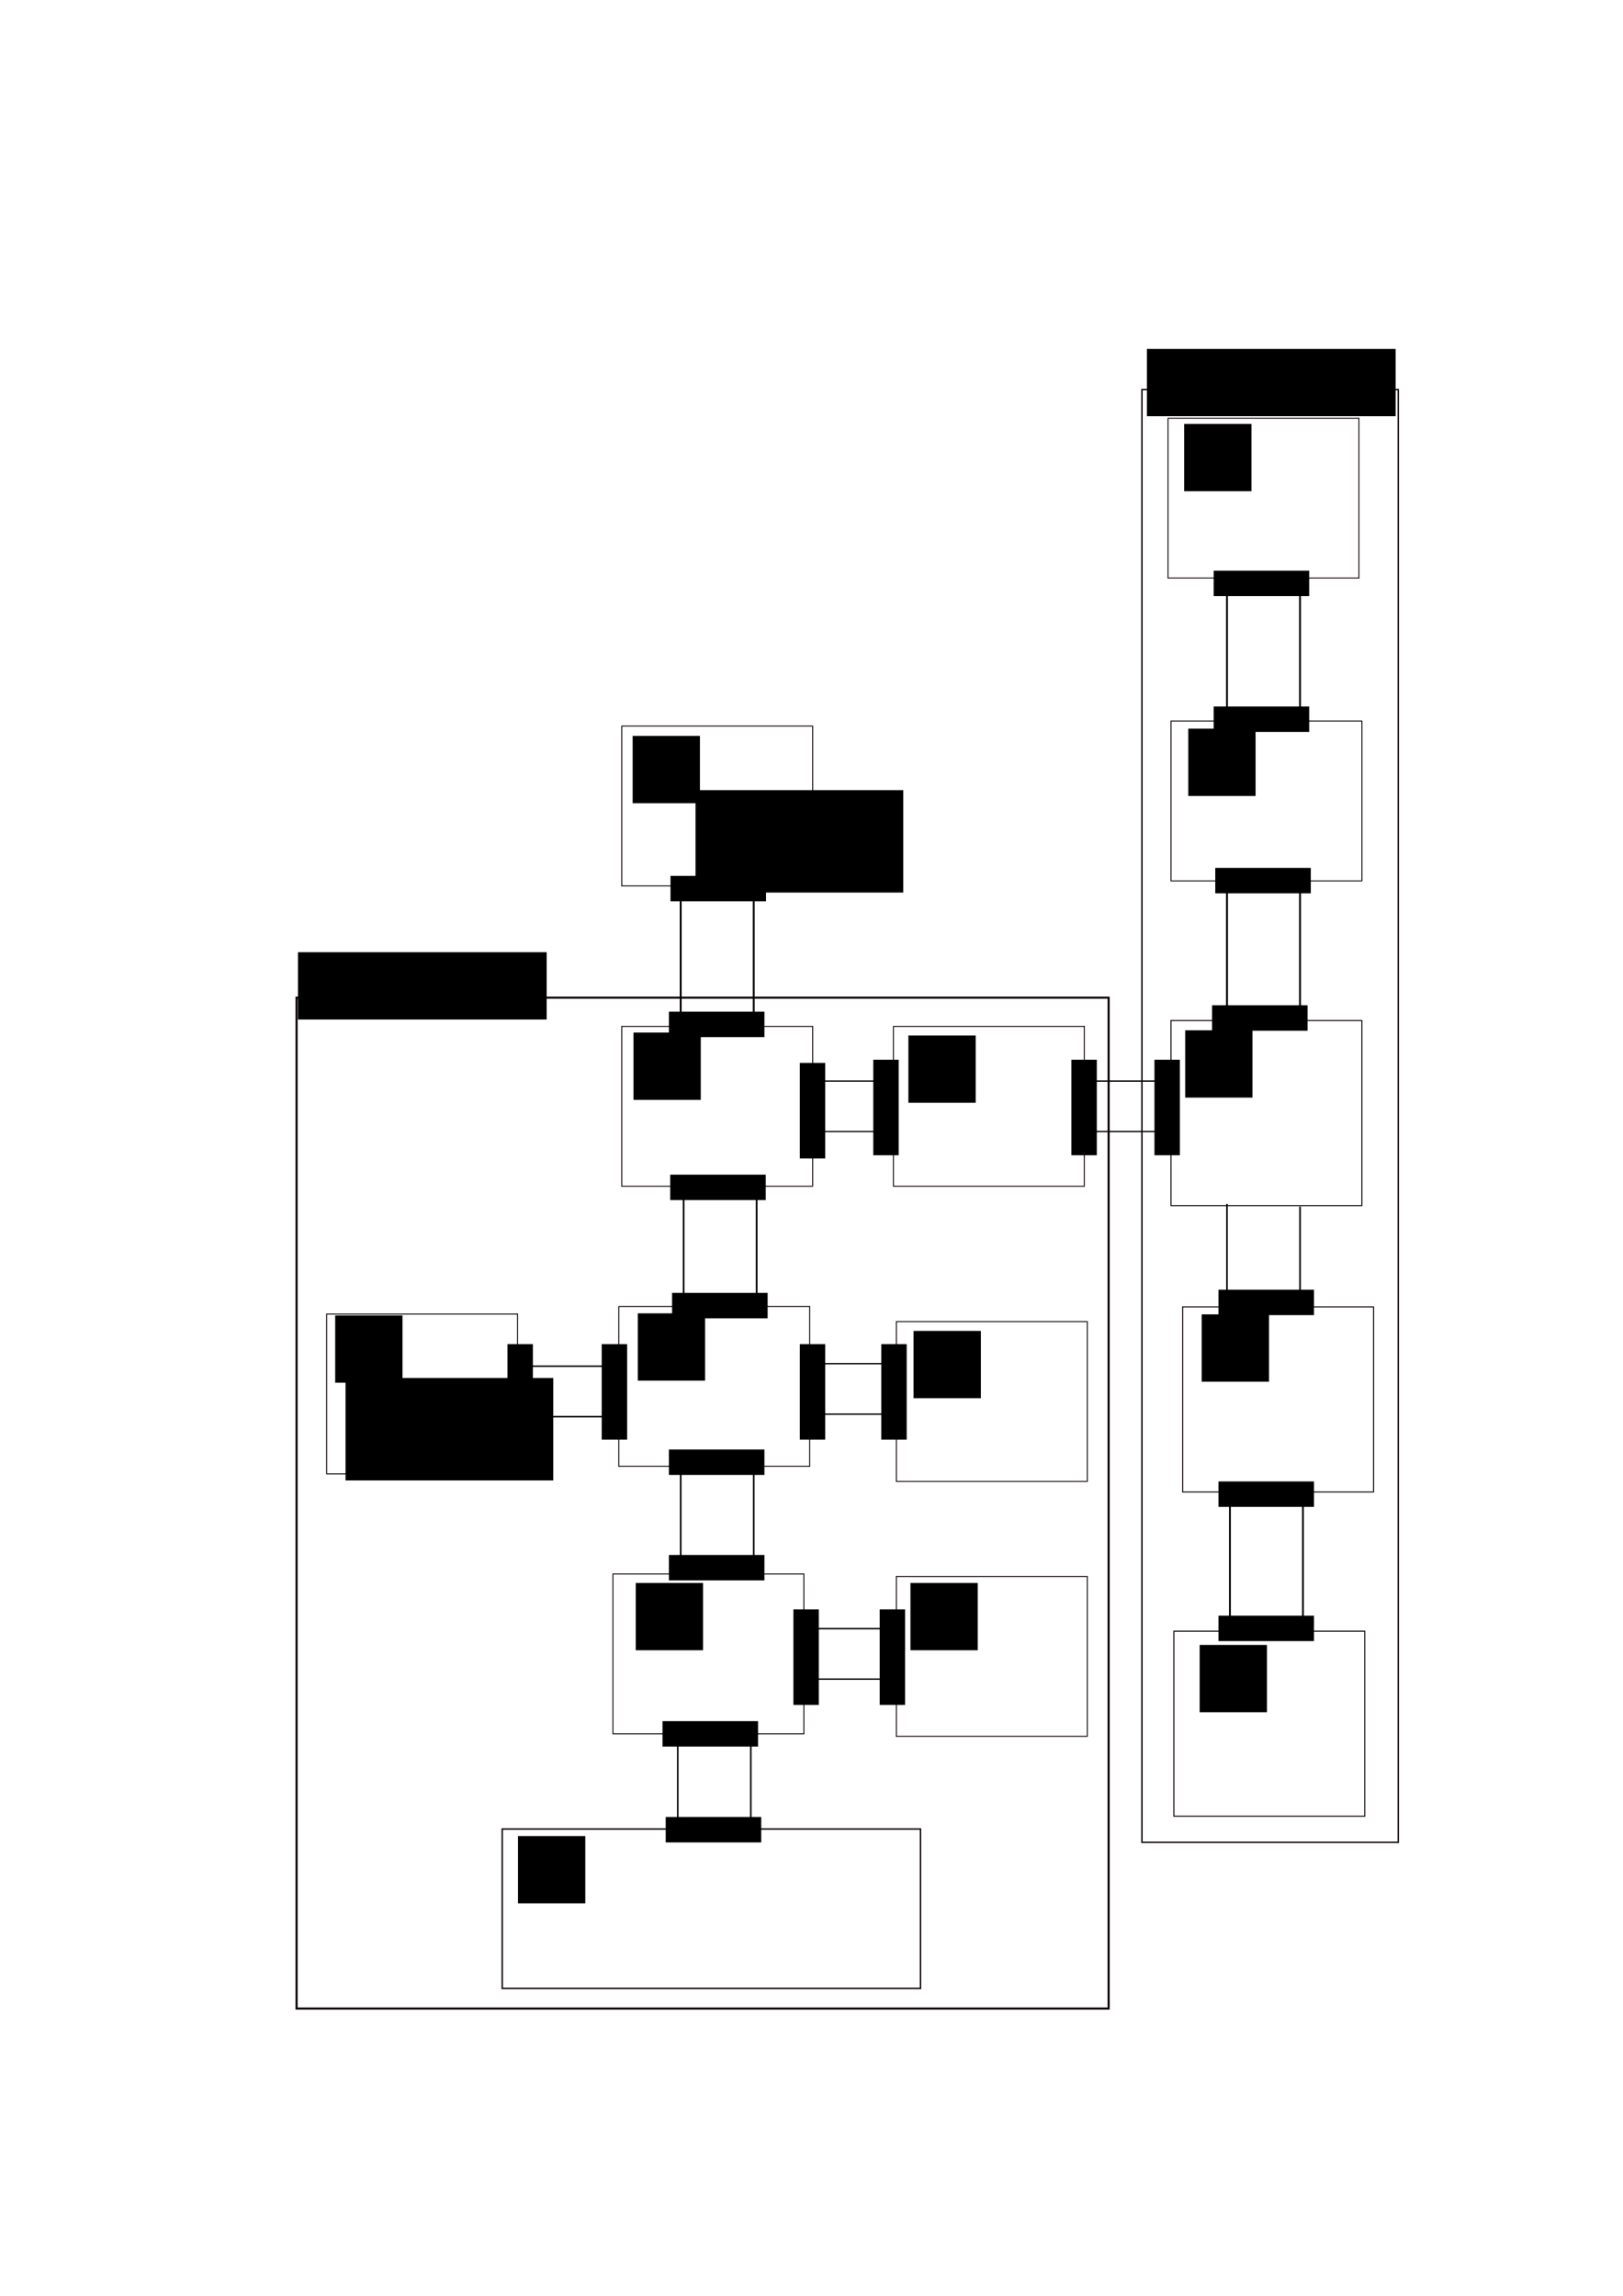 <?xml version="1.0" encoding="UTF-8" standalone="no"?>
<!-- Created with Inkscape (http://www.inkscape.org/) -->

<svg
   xmlns:dc="http://purl.org/dc/elements/1.1/"
   xmlns:cc="http://creativecommons.org/ns#"
   xmlns:rdf="http://www.w3.org/1999/02/22-rdf-syntax-ns#"
   xmlns:svg="http://www.w3.org/2000/svg"
   xmlns="http://www.w3.org/2000/svg"
   xmlns:sodipodi="http://sodipodi.sourceforge.net/DTD/sodipodi-0.dtd"
   xmlns:inkscape="http://www.inkscape.org/namespaces/inkscape"
   width="210mm"
   height="297mm"
   viewBox="0 0 210 297"
   version="1.1"
   id="svg8"
   inkscape:version="0.92.5 (2060ec1f9f, 2020-04-08)"
   sodipodi:docname="carteJoueur.svg"
   inkscape:export-filename="/home/crex/dev/SIS/Conception/carteJoueur.png"
   inkscape:export-xdpi="96"
   inkscape:export-ydpi="96">
  <defs
     id="defs2" />
  <sodipodi:namedview
     id="base"
     pagecolor="#ffffff"
     bordercolor="#666666"
     borderopacity="1.0"
     inkscape:pageopacity="1"
     inkscape:pageshadow="2"
     inkscape:zoom="1.28"
     inkscape:cx="408.56938"
     inkscape:cy="542.19416"
     inkscape:document-units="mm"
     inkscape:current-layer="layer1"
     showgrid="false"
     inkscape:snap-global="false"
     inkscape:window-width="1920"
     inkscape:window-height="1016"
     inkscape:window-x="0"
     inkscape:window-y="27"
     inkscape:window-maximized="1" />
  <g
     inkscape:label="Layer 1"
     inkscape:groupmode="layer"
     id="layer1">
    <rect
       style="fill:none;fill-opacity:1;stroke:#0c0000;stroke-width:0.124;stroke-miterlimit:4;stroke-dasharray:none;stroke-dashoffset:0;stroke-opacity:1"
       id="rect815-2-6"
       width="24.701"
       height="20.679"
       x="80.449"
       y="132.777"
       inkscape:export-xdpi="96"
       inkscape:export-ydpi="96" />
    <rect
       style="fill:none;fill-opacity:1;stroke:#0c0000;stroke-width:0.124;stroke-miterlimit:4;stroke-dasharray:none;stroke-dashoffset:0;stroke-opacity:1"
       id="rect815-2-6-1"
       width="24.701"
       height="20.679"
       x="115.604"
       y="132.777"
       inkscape:export-xdpi="96"
       inkscape:export-ydpi="96" />
    <rect
       style="fill:none;fill-opacity:1;stroke:#0c0000;stroke-width:0.134;stroke-miterlimit:4;stroke-dasharray:none;stroke-dashoffset:0;stroke-opacity:1"
       id="rect815-2-6-1-8"
       width="24.699"
       height="23.943"
       x="151.888"
       y="211.018"
       inkscape:export-xdpi="96"
       inkscape:export-ydpi="96" />
    <path
       style="fill:none;stroke:#000000;stroke-width:0.246px;stroke-linecap:butt;stroke-linejoin:miter;stroke-opacity:1"
       d="m 158.761,113.329 c 0,19.26 0,19.26 0,19.26"
       id="path832-7"
       inkscape:connector-curvature="0"
       inkscape:export-xdpi="96"
       inkscape:export-ydpi="96" />
    <path
       style="fill:none;stroke:#000000;stroke-width:0.241px;stroke-linecap:butt;stroke-linejoin:miter;stroke-opacity:1"
       d="m 168.211,113.819 c 0,18.433 0,18.433 0,18.433"
       id="path832-6-92"
       inkscape:connector-curvature="0"
       inkscape:export-xdpi="96"
       inkscape:export-ydpi="96" />
    <rect
       style="fill:none;fill-opacity:1;stroke:#0c0000;stroke-width:0.124;stroke-miterlimit:4;stroke-dasharray:none;stroke-dashoffset:0;stroke-opacity:1"
       id="rect815-0"
       width="24.701"
       height="20.679"
       x="151.514"
       y="93.278"
       inkscape:export-xdpi="96"
       inkscape:export-ydpi="96" />
    <rect
       style="fill:none;fill-opacity:1;stroke:#0c0000;stroke-width:0.124;stroke-miterlimit:4;stroke-dasharray:none;stroke-dashoffset:0;stroke-opacity:1"
       id="rect815-0-2"
       width="24.701"
       height="20.679"
       x="151.136"
       y="54.105"
       inkscape:export-xdpi="96"
       inkscape:export-ydpi="96" />
    <rect
       style="fill:none;fill-opacity:1;stroke:#0c0000;stroke-width:0.134;stroke-miterlimit:4;stroke-dasharray:none;stroke-dashoffset:0;stroke-opacity:1"
       id="rect815-0-2-3"
       width="24.699"
       height="23.943"
       x="151.51"
       y="132.021"
       inkscape:export-xdpi="96"
       inkscape:export-ydpi="96" />
    <rect
       style="fill:none;fill-opacity:1;stroke:#0c0000;stroke-width:0.134;stroke-miterlimit:4;stroke-dasharray:none;stroke-dashoffset:0;stroke-opacity:1"
       id="rect815-0-2-3-7"
       width="24.699"
       height="23.943"
       x="153.021"
       y="169.062"
       inkscape:export-xdpi="96"
       inkscape:export-ydpi="96" />
    <path
       style="fill:none;stroke:#000000;stroke-width:0.205px;stroke-linecap:butt;stroke-linejoin:miter;stroke-opacity:1"
       d="m 158.761,155.749 c 0,13.362 0,13.362 0,13.362"
       id="path832-59"
       inkscape:connector-curvature="0"
       inkscape:export-xdpi="96"
       inkscape:export-ydpi="96" />
    <path
       style="fill:none;stroke:#000000;stroke-width:0.205px;stroke-linecap:butt;stroke-linejoin:miter;stroke-opacity:1"
       d="m 168.211,156.089 c 0,13.362 0,13.362 0,13.362"
       id="path832-6-2"
       inkscape:connector-curvature="0"
       inkscape:export-xdpi="96"
       inkscape:export-ydpi="96" />
    <path
       style="fill:none;stroke:#000000;stroke-width:0.234px;stroke-linecap:butt;stroke-linejoin:miter;stroke-opacity:1"
       d="m 159.139,193.204 c 0,17.417 0,17.417 0,17.417"
       id="path832-2"
       inkscape:connector-curvature="0"
       inkscape:export-xdpi="96"
       inkscape:export-ydpi="96" />
    <path
       style="fill:none;stroke:#000000;stroke-width:0.234px;stroke-linecap:butt;stroke-linejoin:miter;stroke-opacity:1"
       d="m 168.589,193.647 c 0,17.417 0,17.417 0,17.417"
       id="path832-6-8"
       inkscape:connector-curvature="0"
       inkscape:export-xdpi="96"
       inkscape:export-ydpi="96" />
    <rect
       style="fill:none;fill-opacity:1;stroke:#0c0000;stroke-width:0.124;stroke-miterlimit:4;stroke-dasharray:none;stroke-dashoffset:0;stroke-opacity:1"
       id="rect815-9"
       width="24.701"
       height="20.679"
       x="80.449"
       y="93.931"
       inkscape:export-xdpi="96"
       inkscape:export-ydpi="96" />
    <rect
       style="fill:none;fill-opacity:1;stroke:#0c0000;stroke-width:0.124;stroke-miterlimit:4;stroke-dasharray:none;stroke-dashoffset:0;stroke-opacity:1"
       id="rect815-9-4"
       width="24.701"
       height="20.679"
       x="80.071"
       y="169.013"
       inkscape:export-xdpi="96"
       inkscape:export-ydpi="96" />
    <rect
       style="fill:none;fill-opacity:1;stroke:#0c0000;stroke-width:0.124;stroke-miterlimit:4;stroke-dasharray:none;stroke-dashoffset:0;stroke-opacity:1"
       id="rect815-9-4-7"
       width="24.701"
       height="20.679"
       x="42.271"
       y="169.992"
       inkscape:export-xdpi="96"
       inkscape:export-ydpi="96" />
    <rect
       style="fill:none;fill-opacity:1;stroke:#0c0000;stroke-width:0.124;stroke-miterlimit:4;stroke-dasharray:none;stroke-dashoffset:0;stroke-opacity:1"
       id="rect815-9-4-7-8"
       width="24.701"
       height="20.679"
       x="115.982"
       y="170.971"
       inkscape:export-xdpi="96"
       inkscape:export-ydpi="96" />
    <rect
       style="fill:none;fill-opacity:1;stroke:#0c0000;stroke-width:0.124;stroke-miterlimit:4;stroke-dasharray:none;stroke-dashoffset:0;stroke-opacity:1"
       id="rect815-9-4-7-8-4"
       width="24.701"
       height="20.679"
       x="79.315"
       y="203.616"
       inkscape:export-xdpi="96"
       inkscape:export-ydpi="96" />
    <rect
       style="fill:none;fill-opacity:1;stroke:#0c0000;stroke-width:0.124;stroke-miterlimit:4;stroke-dasharray:none;stroke-dashoffset:0;stroke-opacity:1"
       id="rect815-9-4-7-8-4-5-0"
       width="24.701"
       height="20.679"
       x="115.982"
       y="203.942"
       inkscape:export-xdpi="96"
       inkscape:export-ydpi="96" />
    <rect
       style="fill:none;fill-opacity:1;stroke:#0c0000;stroke-width:0.184;stroke-miterlimit:4;stroke-dasharray:none;stroke-dashoffset:0;stroke-opacity:1"
       id="rect815-9-4-7-8-4-5-0-3"
       width="54.121"
       height="20.624"
       x="64.983"
       y="236.614"
       inkscape:export-xdpi="96"
       inkscape:export-ydpi="96" />
    <path
       style="fill:none;stroke:#000000;stroke-width:0.236px;stroke-linecap:butt;stroke-linejoin:miter;stroke-opacity:1"
       d="m 158.761,75.135 c 0,17.786 0,17.786 0,17.786"
       id="path832-54"
       inkscape:connector-curvature="0"
       inkscape:export-xdpi="96"
       inkscape:export-ydpi="96" />
    <path
       style="fill:none;stroke:#000000;stroke-width:0.236px;stroke-linecap:butt;stroke-linejoin:miter;stroke-opacity:1"
       d="m 168.211,75.587 c 0,17.786 0,17.786 0,17.786"
       id="path832-6-76"
       inkscape:connector-curvature="0"
       inkscape:export-xdpi="96"
       inkscape:export-ydpi="96" />
    <path
       style="fill:none;stroke:#000000;stroke-width:0.246px;stroke-linecap:butt;stroke-linejoin:miter;stroke-opacity:1"
       d="m 88.075,113.655 c 0,19.26 0,19.26 0,19.26"
       id="path832-54-5"
       inkscape:connector-curvature="0"
       inkscape:export-xdpi="96"
       inkscape:export-ydpi="96" />
    <path
       style="fill:none;stroke:#000000;stroke-width:0.246px;stroke-linecap:butt;stroke-linejoin:miter;stroke-opacity:1"
       d="m 97.525,114.145 c 0,19.26 0,19.26 0,19.26"
       id="path832-6-76-6"
       inkscape:connector-curvature="0"
       inkscape:export-xdpi="96"
       inkscape:export-ydpi="96" />
    <path
       style="fill:none;stroke:#000000;stroke-width:0.22px;stroke-linecap:butt;stroke-linejoin:miter;stroke-opacity:1"
       d="m 88.453,153.155 c 0,15.44 0,15.44 0,15.44"
       id="path832-54-5-9"
       inkscape:connector-curvature="0"
       inkscape:export-xdpi="96"
       inkscape:export-ydpi="96" />
    <path
       style="fill:none;stroke:#000000;stroke-width:0.22px;stroke-linecap:butt;stroke-linejoin:miter;stroke-opacity:1"
       d="m 97.903,153.548 c 0,15.44 0,15.44 0,15.44"
       id="path832-6-76-6-3"
       inkscape:connector-curvature="0"
       inkscape:export-xdpi="96"
       inkscape:export-ydpi="96" />
    <path
       style="fill:none;stroke:#000000;stroke-width:0.213px;stroke-linecap:butt;stroke-linejoin:miter;stroke-opacity:1"
       d="m 88.075,189.064 c 0,14.485 0,14.485 0,14.485"
       id="path832-54-5-9-7"
       inkscape:connector-curvature="0"
       inkscape:export-xdpi="96"
       inkscape:export-ydpi="96" />
    <path
       style="fill:none;stroke:#000000;stroke-width:0.213px;stroke-linecap:butt;stroke-linejoin:miter;stroke-opacity:1"
       d="m 97.525,189.432 c 0,14.485 0,14.485 0,14.485"
       id="path832-6-76-6-3-4"
       inkscape:connector-curvature="0"
       inkscape:export-xdpi="96"
       inkscape:export-ydpi="96" />
    <path
       style="fill:none;stroke:#000000;stroke-width:0.199px;stroke-linecap:butt;stroke-linejoin:miter;stroke-opacity:1"
       d="m 87.697,224.646 c 0,12.575 0,12.575 0,12.575"
       id="path832-07"
       inkscape:connector-curvature="0"
       inkscape:export-xdpi="96"
       inkscape:export-ydpi="96" />
    <path
       style="fill:none;stroke:#000000;stroke-width:0.199px;stroke-linecap:butt;stroke-linejoin:miter;stroke-opacity:1"
       d="m 97.147,224.966 c 0,12.575 0,12.575 0,12.575"
       id="path832-6-86"
       inkscape:connector-curvature="0"
       inkscape:export-xdpi="96"
       inkscape:export-ydpi="96" />
    <path
       style="fill:none;stroke:#000000;stroke-width:0.166px;stroke-linecap:butt;stroke-linejoin:miter;stroke-opacity:1"
       d="m 115.291,139.852 c -10.206,0 -10.206,0 -10.206,0"
       id="path832-0-8-4-1"
       inkscape:connector-curvature="0"
       inkscape:export-xdpi="96"
       inkscape:export-ydpi="96" />
    <path
       style="fill:none;stroke:#000000;stroke-width:0.166px;stroke-linecap:butt;stroke-linejoin:miter;stroke-opacity:1"
       d="m 115.291,146.381 c -10.206,0 -10.206,0 -10.206,0"
       id="path832-0-6-8-3-4"
       inkscape:connector-curvature="0"
       inkscape:export-xdpi="96"
       inkscape:export-ydpi="96" />
    <path
       style="fill:none;stroke:#000000;stroke-width:0.175px;stroke-linecap:butt;stroke-linejoin:miter;stroke-opacity:1"
       d="m 151.957,139.852 c -11.34,0 -11.34,0 -11.34,0"
       id="path832-0-8-4-1-9"
       inkscape:connector-curvature="0"
       inkscape:export-xdpi="96"
       inkscape:export-ydpi="96" />
    <path
       style="fill:none;stroke:#000000;stroke-width:0.175px;stroke-linecap:butt;stroke-linejoin:miter;stroke-opacity:1"
       d="m 151.957,146.381 c -11.34,0 -11.34,0 -11.34,0"
       id="path832-0-6-8-3-4-2"
       inkscape:connector-curvature="0"
       inkscape:export-xdpi="96"
       inkscape:export-ydpi="96" />
    <path
       style="fill:none;stroke:#000000;stroke-width:0.195px;stroke-linecap:butt;stroke-linejoin:miter;stroke-opacity:1"
       d="m 80.704,176.74 c -13.986,0 -13.986,0 -13.986,0"
       id="path832-0-8-4-1-9-0"
       inkscape:connector-curvature="0"
       inkscape:export-xdpi="96"
       inkscape:export-ydpi="96" />
    <path
       style="fill:none;stroke:#000000;stroke-width:0.195px;stroke-linecap:butt;stroke-linejoin:miter;stroke-opacity:1"
       d="m 80.704,183.269 c -13.986,0 -13.986,0 -13.986,0"
       id="path832-0-6-8-3-4-2-6"
       inkscape:connector-curvature="0"
       inkscape:export-xdpi="96"
       inkscape:export-ydpi="96" />
    <path
       style="fill:none;stroke:#000000;stroke-width:0.178px;stroke-linecap:butt;stroke-linejoin:miter;stroke-opacity:1"
       d="m 116.047,176.414 c -11.718,0 -11.718,0 -11.718,0"
       id="path832-0-8-4-1-9-0-8"
       inkscape:connector-curvature="0"
       inkscape:export-xdpi="96"
       inkscape:export-ydpi="96" />
    <path
       style="fill:none;stroke:#000000;stroke-width:0.178px;stroke-linecap:butt;stroke-linejoin:miter;stroke-opacity:1"
       d="m 116.047,182.943 c -11.718,0 -11.718,0 -11.718,0"
       id="path832-0-6-8-3-4-2-6-9"
       inkscape:connector-curvature="0"
       inkscape:export-xdpi="96"
       inkscape:export-ydpi="96" />
    <path
       style="fill:none;stroke:#000000;stroke-width:0.181px;stroke-linecap:butt;stroke-linejoin:miter;stroke-opacity:1"
       d="m 115.669,210.691 c -12.096,0 -12.096,0 -12.096,0"
       id="path832-0-8-4-1-9-0-8-2-6-9"
       inkscape:connector-curvature="0"
       inkscape:export-xdpi="96"
       inkscape:export-ydpi="96" />
    <path
       style="fill:none;stroke:#000000;stroke-width:0.181px;stroke-linecap:butt;stroke-linejoin:miter;stroke-opacity:1"
       d="m 115.669,217.219 c -12.096,0 -12.096,0 -12.096,0"
       id="path832-0-6-8-3-4-2-6-9-6-4-5"
       inkscape:connector-curvature="0"
       inkscape:export-xdpi="96"
       inkscape:export-ydpi="96" />
    <flowRoot
       transform="matrix(0.265,0,0,0.265,-79.603,-21.161)"
       xml:space="preserve"
       id="flowRoot2021-3-3-1-9-5-3-1-8"
       style="font-style:normal;font-weight:normal;font-size:16px;line-height:1.25;font-family:sans-serif;letter-spacing:0px;word-spacing:0px;fill:#000000;fill-opacity:1;stroke:none"
       inkscape:export-xdpi="96"
       inkscape:export-ydpi="96"><flowRegion
         id="flowRegion2023-6-9-2-0-0-8-1-4"><rect
           id="rect2025-5-4-9-8-9-5-5-8"
           width="32.857"
           height="32.857"
           x="878.571"
           y="286.805" /></flowRegion><flowPara
         id="flowPara2027-6-8-3-8-6-6-9-1">11</flowPara></flowRoot>    <flowRoot
       transform="matrix(0.265,0,0,0.265,-150.964,19.197)"
       xml:space="preserve"
       id="flowRoot2021-3-3-1-9-5-3-1-8-0-4"
       style="font-style:normal;font-weight:normal;font-size:16px;line-height:1.25;font-family:sans-serif;letter-spacing:0px;word-spacing:0px;fill:#000000;fill-opacity:1;stroke:none"
       inkscape:export-xdpi="96"
       inkscape:export-ydpi="96"><flowRegion
         id="flowRegion2023-6-9-2-0-0-8-1-4-3-4"><rect
           id="rect2025-5-4-9-8-9-5-5-8-0-4"
           width="32.857"
           height="32.857"
           x="878.571"
           y="286.805" /></flowRegion><flowPara
         id="flowPara2027-6-8-3-8-6-6-9-1-4-7">13</flowPara></flowRoot>    <flowRoot
       transform="matrix(0.265,0,0,0.265,-79.069,18.261)"
       xml:space="preserve"
       id="flowRoot2021-3-3-1-9-5-3-1-8-0-4-6"
       style="font-style:normal;font-weight:normal;font-size:16px;line-height:1.25;font-family:sans-serif;letter-spacing:0px;word-spacing:0px;fill:#000000;fill-opacity:1;stroke:none"
       inkscape:export-xdpi="96"
       inkscape:export-ydpi="96"><flowRegion
         id="flowRegion2023-6-9-2-0-0-8-1-4-3-4-3"><rect
           id="rect2025-5-4-9-8-9-5-5-8-0-4-1"
           width="32.857"
           height="32.857"
           x="878.571"
           y="286.805" /></flowRegion><flowPara
         id="flowPara2027-6-8-3-8-6-6-9-1-4-7-7">14</flowPara></flowRoot>    <flowRoot
       transform="matrix(0.265,0,0,0.265,-150.856,57.575)"
       xml:space="preserve"
       id="flowRoot2021-3-3-1-9-5-3-1-8-0-4-5-7"
       style="font-style:normal;font-weight:normal;font-size:16px;line-height:1.25;font-family:sans-serif;letter-spacing:0px;word-spacing:0px;fill:#000000;fill-opacity:1;stroke:none"
       inkscape:export-xdpi="96"
       inkscape:export-ydpi="96"><flowRegion
         id="flowRegion2023-6-9-2-0-0-8-1-4-3-4-9-4"><rect
           id="rect2025-5-4-9-8-9-5-5-8-0-4-6-1"
           width="32.857"
           height="32.857"
           x="878.571"
           y="286.805" /></flowRegion><flowPara
         id="flowPara2027-6-8-3-8-6-6-9-1-4-7-2-8">17</flowPara></flowRoot>    <flowRoot
       transform="matrix(0.265,0,0,0.265,-115.284,57.951)"
       xml:space="preserve"
       id="flowRoot2021-3-3-1-9-5-3-1-8-0-4-5-5"
       style="font-style:normal;font-weight:normal;font-size:16px;line-height:1.25;font-family:sans-serif;letter-spacing:0px;word-spacing:0px;fill:#000000;fill-opacity:1;stroke:none"
       inkscape:export-xdpi="96"
       inkscape:export-ydpi="96"><flowRegion
         id="flowRegion2023-6-9-2-0-0-8-1-4-3-4-9-9"><rect
           id="rect2025-5-4-9-8-9-5-5-8-0-4-6-7"
           width="32.857"
           height="32.857"
           x="878.571"
           y="286.805" /></flowRegion><flowPara
         id="flowPara2027-6-8-3-8-6-6-9-1-4-7-2-53">18</flowPara></flowRoot>    <flowRoot
       transform="matrix(0.265,0,0,0.265,-79.47,57.283)"
       xml:space="preserve"
       id="flowRoot2021-3-3-1-9-5-3-1-8-0-4-5-8"
       style="font-style:normal;font-weight:normal;font-size:16px;line-height:1.25;font-family:sans-serif;letter-spacing:0px;word-spacing:0px;fill:#000000;fill-opacity:1;stroke:none"
       inkscape:export-xdpi="96"
       inkscape:export-ydpi="96"><flowRegion
         id="flowRegion2023-6-9-2-0-0-8-1-4-3-4-9-8"><rect
           id="rect2025-5-4-9-8-9-5-5-8-0-4-6-3"
           width="32.857"
           height="32.857"
           x="878.571"
           y="286.805" /></flowRegion><flowPara
         id="flowPara2027-6-8-3-8-6-6-9-1-4-7-2-1">19</flowPara></flowRoot>    <flowRoot
       transform="matrix(0.265,0,0,0.265,-77.332,94.032)"
       xml:space="preserve"
       id="flowRoot2021-3-3-1-9-5-3-1-8-0-4-5-89"
       style="font-style:normal;font-weight:normal;font-size:16px;line-height:1.25;font-family:sans-serif;letter-spacing:0px;word-spacing:0px;fill:#000000;fill-opacity:1;stroke:none"
       inkscape:export-xdpi="96"
       inkscape:export-ydpi="96"><flowRegion
         id="flowRegion2023-6-9-2-0-0-8-1-4-3-4-9-6"><rect
           id="rect2025-5-4-9-8-9-5-5-8-0-4-6-4"
           width="32.857"
           height="32.857"
           x="878.571"
           y="286.805" /></flowRegion><flowPara
         id="flowPara2027-6-8-3-8-6-6-9-1-4-7-2-3">24</flowPara></flowRoot>    <flowRoot
       transform="matrix(0.265,0,0,0.265,-114.616,96.17)"
       xml:space="preserve"
       id="flowRoot2021-3-3-1-9-5-3-1-8-0-4-5-3"
       style="font-style:normal;font-weight:normal;font-size:16px;line-height:1.25;font-family:sans-serif;letter-spacing:0px;word-spacing:0px;fill:#000000;fill-opacity:1;stroke:none"
       inkscape:export-xdpi="96"
       inkscape:export-ydpi="96"><flowRegion
         id="flowRegion2023-6-9-2-0-0-8-1-4-3-4-9-3"><rect
           id="rect2025-5-4-9-8-9-5-5-8-0-4-6-86"
           width="32.857"
           height="32.857"
           x="878.571"
           y="286.805" /></flowRegion><flowPara
         id="flowPara2027-6-8-3-8-6-6-9-1-4-7-2-0">23</flowPara></flowRoot>    <flowRoot
       transform="matrix(0.265,0,0,0.265,-150.296,93.898)"
       xml:space="preserve"
       id="flowRoot2021-3-3-1-9-5-3-1-8-0-4-5-4"
       style="font-style:normal;font-weight:normal;font-size:16px;line-height:1.25;font-family:sans-serif;letter-spacing:0px;word-spacing:0px;fill:#000000;fill-opacity:1;stroke:none"
       inkscape:export-xdpi="96"
       inkscape:export-ydpi="96"><flowRegion
         id="flowRegion2023-6-9-2-0-0-8-1-4-3-4-9-88"><rect
           id="rect2025-5-4-9-8-9-5-5-8-0-4-6-89"
           width="32.857"
           height="32.857"
           x="878.571"
           y="286.805" /></flowRegion><flowPara
         id="flowPara2027-6-8-3-8-6-6-9-1-4-7-2-7">22</flowPara></flowRoot>    <flowRoot
       transform="matrix(0.265,0,0,0.265,-189.451,94.166)"
       xml:space="preserve"
       id="flowRoot2021-3-3-1-9-5-3-1-8-0-4-5-76"
       style="font-style:normal;font-weight:normal;font-size:16px;line-height:1.25;font-family:sans-serif;letter-spacing:0px;word-spacing:0px;fill:#000000;fill-opacity:1;stroke:none"
       inkscape:export-xdpi="96"
       inkscape:export-ydpi="96"><flowRegion
         id="flowRegion2023-6-9-2-0-0-8-1-4-3-4-9-43"><rect
           id="rect2025-5-4-9-8-9-5-5-8-0-4-6-0"
           width="32.857"
           height="32.857"
           x="878.571"
           y="286.805" /></flowRegion><flowPara
         id="flowPara2027-6-8-3-8-6-6-9-1-4-7-2-30">21</flowPara></flowRoot>    <flowRoot
       transform="matrix(0.265,0,0,0.265,-150.563,128.777)"
       xml:space="preserve"
       id="flowRoot2021-3-3-1-9-5-3-1-8-0-4-5-0"
       style="font-style:normal;font-weight:normal;font-size:16px;line-height:1.25;font-family:sans-serif;letter-spacing:0px;word-spacing:0px;fill:#000000;fill-opacity:1;stroke:none"
       inkscape:export-xdpi="96"
       inkscape:export-ydpi="96"><flowRegion
         id="flowRegion2023-6-9-2-0-0-8-1-4-3-4-9-5"><rect
           id="rect2025-5-4-9-8-9-5-5-8-0-4-6-9"
           width="32.857"
           height="32.857"
           x="878.571"
           y="286.805" /></flowRegion><flowPara
         id="flowPara2027-6-8-3-8-6-6-9-1-4-7-2-46">27</flowPara></flowRoot>    <flowRoot
       transform="matrix(0.265,0,0,0.265,-115.017,128.777)"
       xml:space="preserve"
       id="flowRoot2021-3-3-1-9-5-3-1-8-0-4-5-92"
       style="font-style:normal;font-weight:normal;font-size:16px;line-height:1.25;font-family:sans-serif;letter-spacing:0px;word-spacing:0px;fill:#000000;fill-opacity:1;stroke:none"
       inkscape:export-xdpi="96"
       inkscape:export-ydpi="96"><flowRegion
         id="flowRegion2023-6-9-2-0-0-8-1-4-3-4-9-24"><rect
           id="rect2025-5-4-9-8-9-5-5-8-0-4-6-77"
           width="32.857"
           height="32.857"
           x="878.571"
           y="286.805" /></flowRegion><flowPara
         id="flowPara2027-6-8-3-8-6-6-9-1-4-7-2-54">28</flowPara></flowRoot>    <flowRoot
       transform="matrix(0.265,0,0,0.265,-77.599,136.795)"
       xml:space="preserve"
       id="flowRoot2021-3-3-1-9-5-3-1-8-0-4-5-81"
       style="font-style:normal;font-weight:normal;font-size:16px;line-height:1.25;font-family:sans-serif;letter-spacing:0px;word-spacing:0px;fill:#000000;fill-opacity:1;stroke:none"
       inkscape:export-xdpi="96"
       inkscape:export-ydpi="96"><flowRegion
         id="flowRegion2023-6-9-2-0-0-8-1-4-3-4-9-28"><rect
           id="rect2025-5-4-9-8-9-5-5-8-0-4-6-93"
           width="32.857"
           height="32.857"
           x="878.571"
           y="286.805" /></flowRegion><flowPara
         id="flowPara2027-6-8-3-8-6-6-9-1-4-7-2-6">29</flowPara></flowRoot>    <flowRoot
       transform="matrix(0.265,0,0,0.265,-165.798,161.518)"
       xml:space="preserve"
       id="flowRoot2021-3-3-1-9-5-3-1-8-0-4-5-58"
       style="font-style:normal;font-weight:normal;font-size:16px;line-height:1.25;font-family:sans-serif;letter-spacing:0px;word-spacing:0px;fill:#000000;fill-opacity:1;stroke:none"
       inkscape:export-xdpi="96"
       inkscape:export-ydpi="96"><flowRegion
         id="flowRegion2023-6-9-2-0-0-8-1-4-3-4-9-62"><rect
           id="rect2025-5-4-9-8-9-5-5-8-0-4-6-84"
           width="32.857"
           height="32.857"
           x="878.571"
           y="286.805" /></flowRegion><flowPara
         id="flowPara2027-6-8-3-8-6-6-9-1-4-7-2-72">30</flowPara></flowRoot>    <flowRoot
       transform="matrix(0.265,0,0,0.265,-235.056,79.928)"
       xml:space="preserve"
       id="flowRoot2565-4-1"
       style="font-style:normal;font-weight:normal;font-size:16px;line-height:1.25;font-family:sans-serif;letter-spacing:0px;word-spacing:0px;fill:#000000;fill-opacity:1;stroke:none"
       inkscape:export-xdpi="96"
       inkscape:export-ydpi="96"><flowRegion
         id="flowRegion2567-0-3"><rect
           id="rect2569-6-1"
           width="101.429"
           height="50"
           x="1055.714"
           y="371.091" /></flowRegion><flowPara
         id="flowPara2571-2-1"
         style="stroke:#ff0000;stroke-opacity:1">Beginning</flowPara></flowRoot>    <rect
       style="fill:none;fill-opacity:1;stroke:#0c0000;stroke-width:0.271;stroke-miterlimit:4;stroke-dasharray:none;stroke-dashoffset:0;stroke-opacity:1"
       id="rect2563-3"
       width="105.071"
       height="130.773"
       x="38.374"
       y="129.065"
       inkscape:export-xdpi="96"
       inkscape:export-ydpi="96" />
    <rect
       style="fill:none;fill-opacity:1;stroke:#0c0000;stroke-width:0.182;stroke-miterlimit:4;stroke-dasharray:none;stroke-dashoffset:0;stroke-opacity:1"
       id="rect2563-3-4-0"
       width="33.167"
       height="187.936"
       x="147.754"
       y="50.402"
       inkscape:export-xdpi="96"
       inkscape:export-ydpi="96" />
    <flowRoot
       xml:space="preserve"
       id="flowRoot2705"
       style="font-style:normal;font-weight:normal;font-size:16px;line-height:1.25;font-family:sans-serif;letter-spacing:0px;word-spacing:0px;fill:#000000;fill-opacity:1;stroke:none"
       transform="matrix(0.265,0,0,0.265,-115.843,-65.695)"
       inkscape:export-xdpi="96"
       inkscape:export-ydpi="96"><flowRegion
         id="flowRegion2707"><rect
           id="rect2709"
           width="121.429"
           height="32.857"
           x="997.143"
           y="418.234" /></flowRegion><flowPara
         id="flowPara2711">Résidences</flowPara></flowRoot>    <flowRoot
       xml:space="preserve"
       id="flowRoot2705-9-0"
       style="font-style:normal;font-weight:normal;font-size:16px;line-height:1.25;font-family:sans-serif;letter-spacing:0px;word-spacing:0px;fill:#000000;fill-opacity:1;stroke:none"
       transform="matrix(0.265,0,0,0.265,-225.688,12.353)"
       inkscape:export-xdpi="96"
       inkscape:export-ydpi="96"><flowRegion
         id="flowRegion2707-1-5"><rect
           id="rect2709-9-6"
           width="121.429"
           height="32.857"
           x="997.143"
           y="418.234" /></flowRegion><flowPara
         id="flowPara2711-6-6">Laboratoire</flowPara></flowRoot>    <rect
       style="fill:#000000;fill-opacity:1;stroke:#000000;stroke-width:0.159;stroke-miterlimit:4;stroke-dasharray:none;stroke-dashoffset:0;stroke-opacity:1"
       id="rect2815-4-3-5-1"
       width="12.201"
       height="3.13"
       x="157.115"
       y="91.478"
       inkscape:export-xdpi="96"
       inkscape:export-ydpi="96" />
    <rect
       style="fill:#000000;fill-opacity:1;stroke:#000000;stroke-width:0.159;stroke-miterlimit:4;stroke-dasharray:none;stroke-dashoffset:0;stroke-opacity:1"
       id="rect2815-4-3-5-1-7-4"
       width="12.201"
       height="3.13"
       x="156.908"
       y="130.131"
       inkscape:export-xdpi="96"
       inkscape:export-ydpi="96" />
    <rect
       style="fill:#000000;fill-opacity:1;stroke:#000000;stroke-width:0.159;stroke-miterlimit:4;stroke-dasharray:none;stroke-dashoffset:0;stroke-opacity:1"
       id="rect2815-4-3-5-1-7-4-3"
       width="12.201"
       height="3.13"
       x="157.322"
       y="112.355"
       inkscape:export-xdpi="96"
       inkscape:export-ydpi="96" />
    <rect
       style="fill:#000000;fill-opacity:1;stroke:#000000;stroke-width:0.159;stroke-miterlimit:4;stroke-dasharray:none;stroke-dashoffset:0;stroke-opacity:1"
       id="rect2815-4-3-5-1-7-4-3-1"
       width="12.201"
       height="3.13"
       x="157.735"
       y="166.925"
       inkscape:export-xdpi="96"
       inkscape:export-ydpi="96" />
    <rect
       style="fill:#000000;fill-opacity:1;stroke:#000000;stroke-width:0.159;stroke-miterlimit:4;stroke-dasharray:none;stroke-dashoffset:0;stroke-opacity:1"
       id="rect2815-4-3-5-1-7-4-3-1-4"
       width="12.201"
       height="3.13"
       x="157.735"
       y="191.73"
       inkscape:export-xdpi="96"
       inkscape:export-ydpi="96" />
    <rect
       style="fill:#000000;fill-opacity:1;stroke:#000000;stroke-width:0.159;stroke-miterlimit:4;stroke-dasharray:none;stroke-dashoffset:0;stroke-opacity:1"
       id="rect2815-4-3-5-1-7-4-3-1-4-6"
       width="12.201"
       height="3.13"
       x="157.735"
       y="209.093"
       inkscape:export-xdpi="96"
       inkscape:export-ydpi="96" />
    <rect
       style="fill:#000000;fill-opacity:1;stroke:#000000;stroke-width:0.159;stroke-miterlimit:4;stroke-dasharray:none;stroke-dashoffset:0;stroke-opacity:1"
       id="rect2815-4-3-5-1-7-4-3-1-4-6-9"
       width="12.201"
       height="3.13"
       x="86.835"
       y="113.388"
       inkscape:export-xdpi="96"
       inkscape:export-ydpi="96" />
    <rect
       style="fill:#000000;fill-opacity:1;stroke:#000000;stroke-width:0.159;stroke-miterlimit:4;stroke-dasharray:none;stroke-dashoffset:0;stroke-opacity:1"
       id="rect2815-4-3-5-1-7-4-3-1-4-6-9-4"
       width="12.201"
       height="3.13"
       x="86.628"
       y="130.958"
       inkscape:export-xdpi="96"
       inkscape:export-ydpi="96" />
    <rect
       style="fill:#000000;fill-opacity:1;stroke:#000000;stroke-width:0.159;stroke-miterlimit:4;stroke-dasharray:none;stroke-dashoffset:0;stroke-opacity:1"
       id="rect2815-4-3-5-1-7-4-3-1-4-6-9-4-2-2-6-4-1-2-8-8-9-2"
       width="12.201"
       height="3.13"
       x="86.8"
       y="152.042"
       inkscape:export-xdpi="96"
       inkscape:export-ydpi="96" />
    <rect
       style="fill:#000000;fill-opacity:1;stroke:#000000;stroke-width:0.159;stroke-miterlimit:4;stroke-dasharray:none;stroke-dashoffset:0;stroke-opacity:1"
       id="rect2815-4-3-5-1-7-4-3-1-4-6-9-4-2-2-6-4-1-2-8-8-9-2-8"
       width="12.201"
       height="3.13"
       x="87.042"
       y="167.338"
       inkscape:export-xdpi="96"
       inkscape:export-ydpi="96" />
    <rect
       style="fill:#000000;fill-opacity:1;stroke:#000000;stroke-width:0.159;stroke-miterlimit:4;stroke-dasharray:none;stroke-dashoffset:0;stroke-opacity:1"
       id="rect2815-4-3-5-1-7-4-3-1-4-6-9-4-2-2-6-4-1-2-8-8-9-2-8-8"
       width="12.201"
       height="3.13"
       x="86.628"
       y="187.596"
       inkscape:export-xdpi="96"
       inkscape:export-ydpi="96" />
    <rect
       style="fill:#000000;fill-opacity:1;stroke:#000000;stroke-width:0.159;stroke-miterlimit:4;stroke-dasharray:none;stroke-dashoffset:0;stroke-opacity:1"
       id="rect2815-4-3-5-1-7-4-3-1-4-6-9-4-2-2-6-4-1-2-8-8-9-2-8-8-8"
       width="12.201"
       height="3.13"
       x="86.628"
       y="201.238"
       inkscape:export-xdpi="96"
       inkscape:export-ydpi="96" />
    <rect
       style="fill:#000000;fill-opacity:1;stroke:#000000;stroke-width:0.159;stroke-miterlimit:4;stroke-dasharray:none;stroke-dashoffset:0;stroke-opacity:1"
       id="rect2815-4-3-5-1-7-4-3-1-4-6-9-4-2-2-6-4-1-2-8-8-9-2-8-8-8-6"
       width="12.201"
       height="3.13"
       x="85.801"
       y="222.736"
       inkscape:export-xdpi="96"
       inkscape:export-ydpi="96" />
    <rect
       style="fill:#000000;fill-opacity:1;stroke:#000000;stroke-width:0.159;stroke-miterlimit:4;stroke-dasharray:none;stroke-dashoffset:0;stroke-opacity:1"
       id="rect2815-4-3-5-1-7-4-3-1-4-6-9-4-2-2-6-4-1-2-8-8-9-2-8-8-8-6-8"
       width="12.201"
       height="3.13"
       x="86.215"
       y="235.138"
       inkscape:export-xdpi="96"
       inkscape:export-ydpi="96" />
    <rect
       style="fill:#000000;fill-opacity:1;stroke:#000000;stroke-width:0.159;stroke-miterlimit:4;stroke-dasharray:none;stroke-dashoffset:0;stroke-opacity:1"
       id="rect2815-4-3-5-1-7-4-3-1-4-6-9-4-2-2-6-4-1-2-8-8-9-2-8-8-8-6-8-3-8-3-3"
       width="12.201"
       height="3.13"
       x="208.278"
       y="-105.869"
       transform="rotate(90)"
       inkscape:export-xdpi="96"
       inkscape:export-ydpi="96" />
    <rect
       style="fill:#000000;fill-opacity:1;stroke:#000000;stroke-width:0.159;stroke-miterlimit:4;stroke-dasharray:none;stroke-dashoffset:0;stroke-opacity:1"
       id="rect2815-4-3-5-1-7-4-3-1-4-6-9-4-2-2-6-4-1-2-8-8-9-2-8-8-8-6-8-3-8-3-3-3"
       width="12.201"
       height="3.13"
       x="208.278"
       y="-117.031"
       transform="rotate(90)"
       inkscape:export-xdpi="96"
       inkscape:export-ydpi="96" />
    <rect
       style="fill:#000000;fill-opacity:1;stroke:#000000;stroke-width:0.159;stroke-miterlimit:4;stroke-dasharray:none;stroke-dashoffset:0;stroke-opacity:1"
       id="rect2815-4-3-5-1-7-4-3-1-4-6-9-4-2-2-6-4-1-2-8-8-9-2-8-8-8-6-8-3-8-3-3-3-8-0-4"
       width="12.201"
       height="3.13"
       x="137.585"
       y="-106.696"
       transform="rotate(90)"
       inkscape:export-xdpi="96"
       inkscape:export-ydpi="96" />
    <rect
       style="fill:#000000;fill-opacity:1;stroke:#000000;stroke-width:0.159;stroke-miterlimit:4;stroke-dasharray:none;stroke-dashoffset:0;stroke-opacity:1"
       id="rect2815-4-3-5-1-7-4-3-1-4-6-9-4-2-2-6-4-1-2-8-8-9-2-8-8-8-6-8-3-8-3-3-3-8-0-4-7"
       width="12.201"
       height="3.13"
       x="137.171"
       y="-116.204"
       transform="rotate(90)"
       inkscape:export-xdpi="96"
       inkscape:export-ydpi="96" />
    <rect
       style="fill:#000000;fill-opacity:1;stroke:#000000;stroke-width:0.159;stroke-miterlimit:4;stroke-dasharray:none;stroke-dashoffset:0;stroke-opacity:1"
       id="rect2815-4-3-5-1-7-4-3-1-4-6-9-4-2-2-6-4-1-2-8-8-9-2-8-8-8-6-8-3-8-3-3-3-8-0-4-7-6-8"
       width="12.201"
       height="3.13"
       x="137.171"
       y="-152.585"
       transform="rotate(90)"
       inkscape:export-xdpi="96"
       inkscape:export-ydpi="96" />
    <rect
       style="fill:#000000;fill-opacity:1;stroke:#000000;stroke-width:0.159;stroke-miterlimit:4;stroke-dasharray:none;stroke-dashoffset:0;stroke-opacity:1"
       id="rect2815-4-3-5-1-7-4-3-1-4-6-9-4-2-2-6-4-1-2-8-8-9-2-8-8-8-6-8-3-2"
       width="12.201"
       height="3.13"
       x="173.965"
       y="-81.064"
       transform="rotate(90)"
       inkscape:export-xdpi="96"
       inkscape:export-ydpi="96" />
    <rect
       style="fill:#000000;fill-opacity:1;stroke:#000000;stroke-width:0.159;stroke-miterlimit:4;stroke-dasharray:none;stroke-dashoffset:0;stroke-opacity:1"
       id="rect2815-4-3-5-1-7-4-3-1-4-6-9-4-2-2-6-4-1-2-8-8-9-2-8-8-8-6-8-3-2-6"
       width="12.201"
       height="3.13"
       x="173.965"
       y="-106.696"
       transform="rotate(90)"
       inkscape:export-xdpi="96"
       inkscape:export-ydpi="96" />
    <rect
       style="fill:#000000;fill-opacity:1;stroke:#000000;stroke-width:0.159;stroke-miterlimit:4;stroke-dasharray:none;stroke-dashoffset:0;stroke-opacity:1"
       id="rect2815-7"
       width="12.201"
       height="3.13"
       x="157.115"
       y="73.908"
       inkscape:export-xdpi="96"
       inkscape:export-ydpi="96" />
    <rect
       style="fill:#000000;fill-opacity:1;stroke:#000000;stroke-width:0.159;stroke-miterlimit:4;stroke-dasharray:none;stroke-dashoffset:0;stroke-opacity:1"
       id="rect2815-4-3-5-1-7-4-3-1-4-6-9-4-2-2-6-4-1-2-8-8-9-2-8-8-8-6-8-3-2-3"
       width="12.201"
       height="3.13"
       x="173.965"
       y="-68.869"
       transform="rotate(90)"
       inkscape:export-xdpi="96"
       inkscape:export-ydpi="96" />
    <rect
       style="fill:#000000;fill-opacity:1;stroke:#000000;stroke-width:0.159;stroke-miterlimit:4;stroke-dasharray:none;stroke-dashoffset:0;stroke-opacity:1"
       id="rect2815-4-3-5-1-7-4-3-1-4-6-9-4-2-2-6-4-1-2-8-8-9-2-8-8-8-6-8-3-2-67"
       width="12.201"
       height="3.13"
       x="173.965"
       y="-117.238"
       transform="rotate(90)"
       inkscape:export-xdpi="96"
       inkscape:export-ydpi="96" />
    <rect
       style="fill:#000000;fill-opacity:1;stroke:#000000;stroke-width:0.159;stroke-miterlimit:4;stroke-dasharray:none;stroke-dashoffset:0;stroke-opacity:1"
       id="rect2815-4-3-5-1-7-4-3-1-4-6-9-4-2-2-6-4-1-2-8-8-9-2-8-8-8-6-8-3-2-5"
       width="12.201"
       height="3.13"
       x="137.171"
       y="-141.836"
       transform="rotate(90)"
       inkscape:export-xdpi="96"
       inkscape:export-ydpi="96" />
    <flowRoot
       transform="matrix(0.265,0,0,0.265,-189.77,3.876)"
       xml:space="preserve"
       id="flowRoot2565-4-1-3"
       style="font-style:normal;font-weight:normal;font-size:16px;line-height:1.25;font-family:sans-serif;letter-spacing:0px;word-spacing:0px;fill:#000000;fill-opacity:1;stroke:none"
       inkscape:export-xdpi="96"
       inkscape:export-ydpi="96"><flowRegion
         id="flowRegion2567-0-3-6"><rect
           id="rect2569-6-1-7"
           width="101.429"
           height="50"
           x="1055.714"
           y="371.091" /></flowRegion><flowPara
         id="flowPara2571-2-1-5"
         style="stroke:#ff0000;stroke-opacity:1">End</flowPara></flowRoot>  </g>
</svg>
